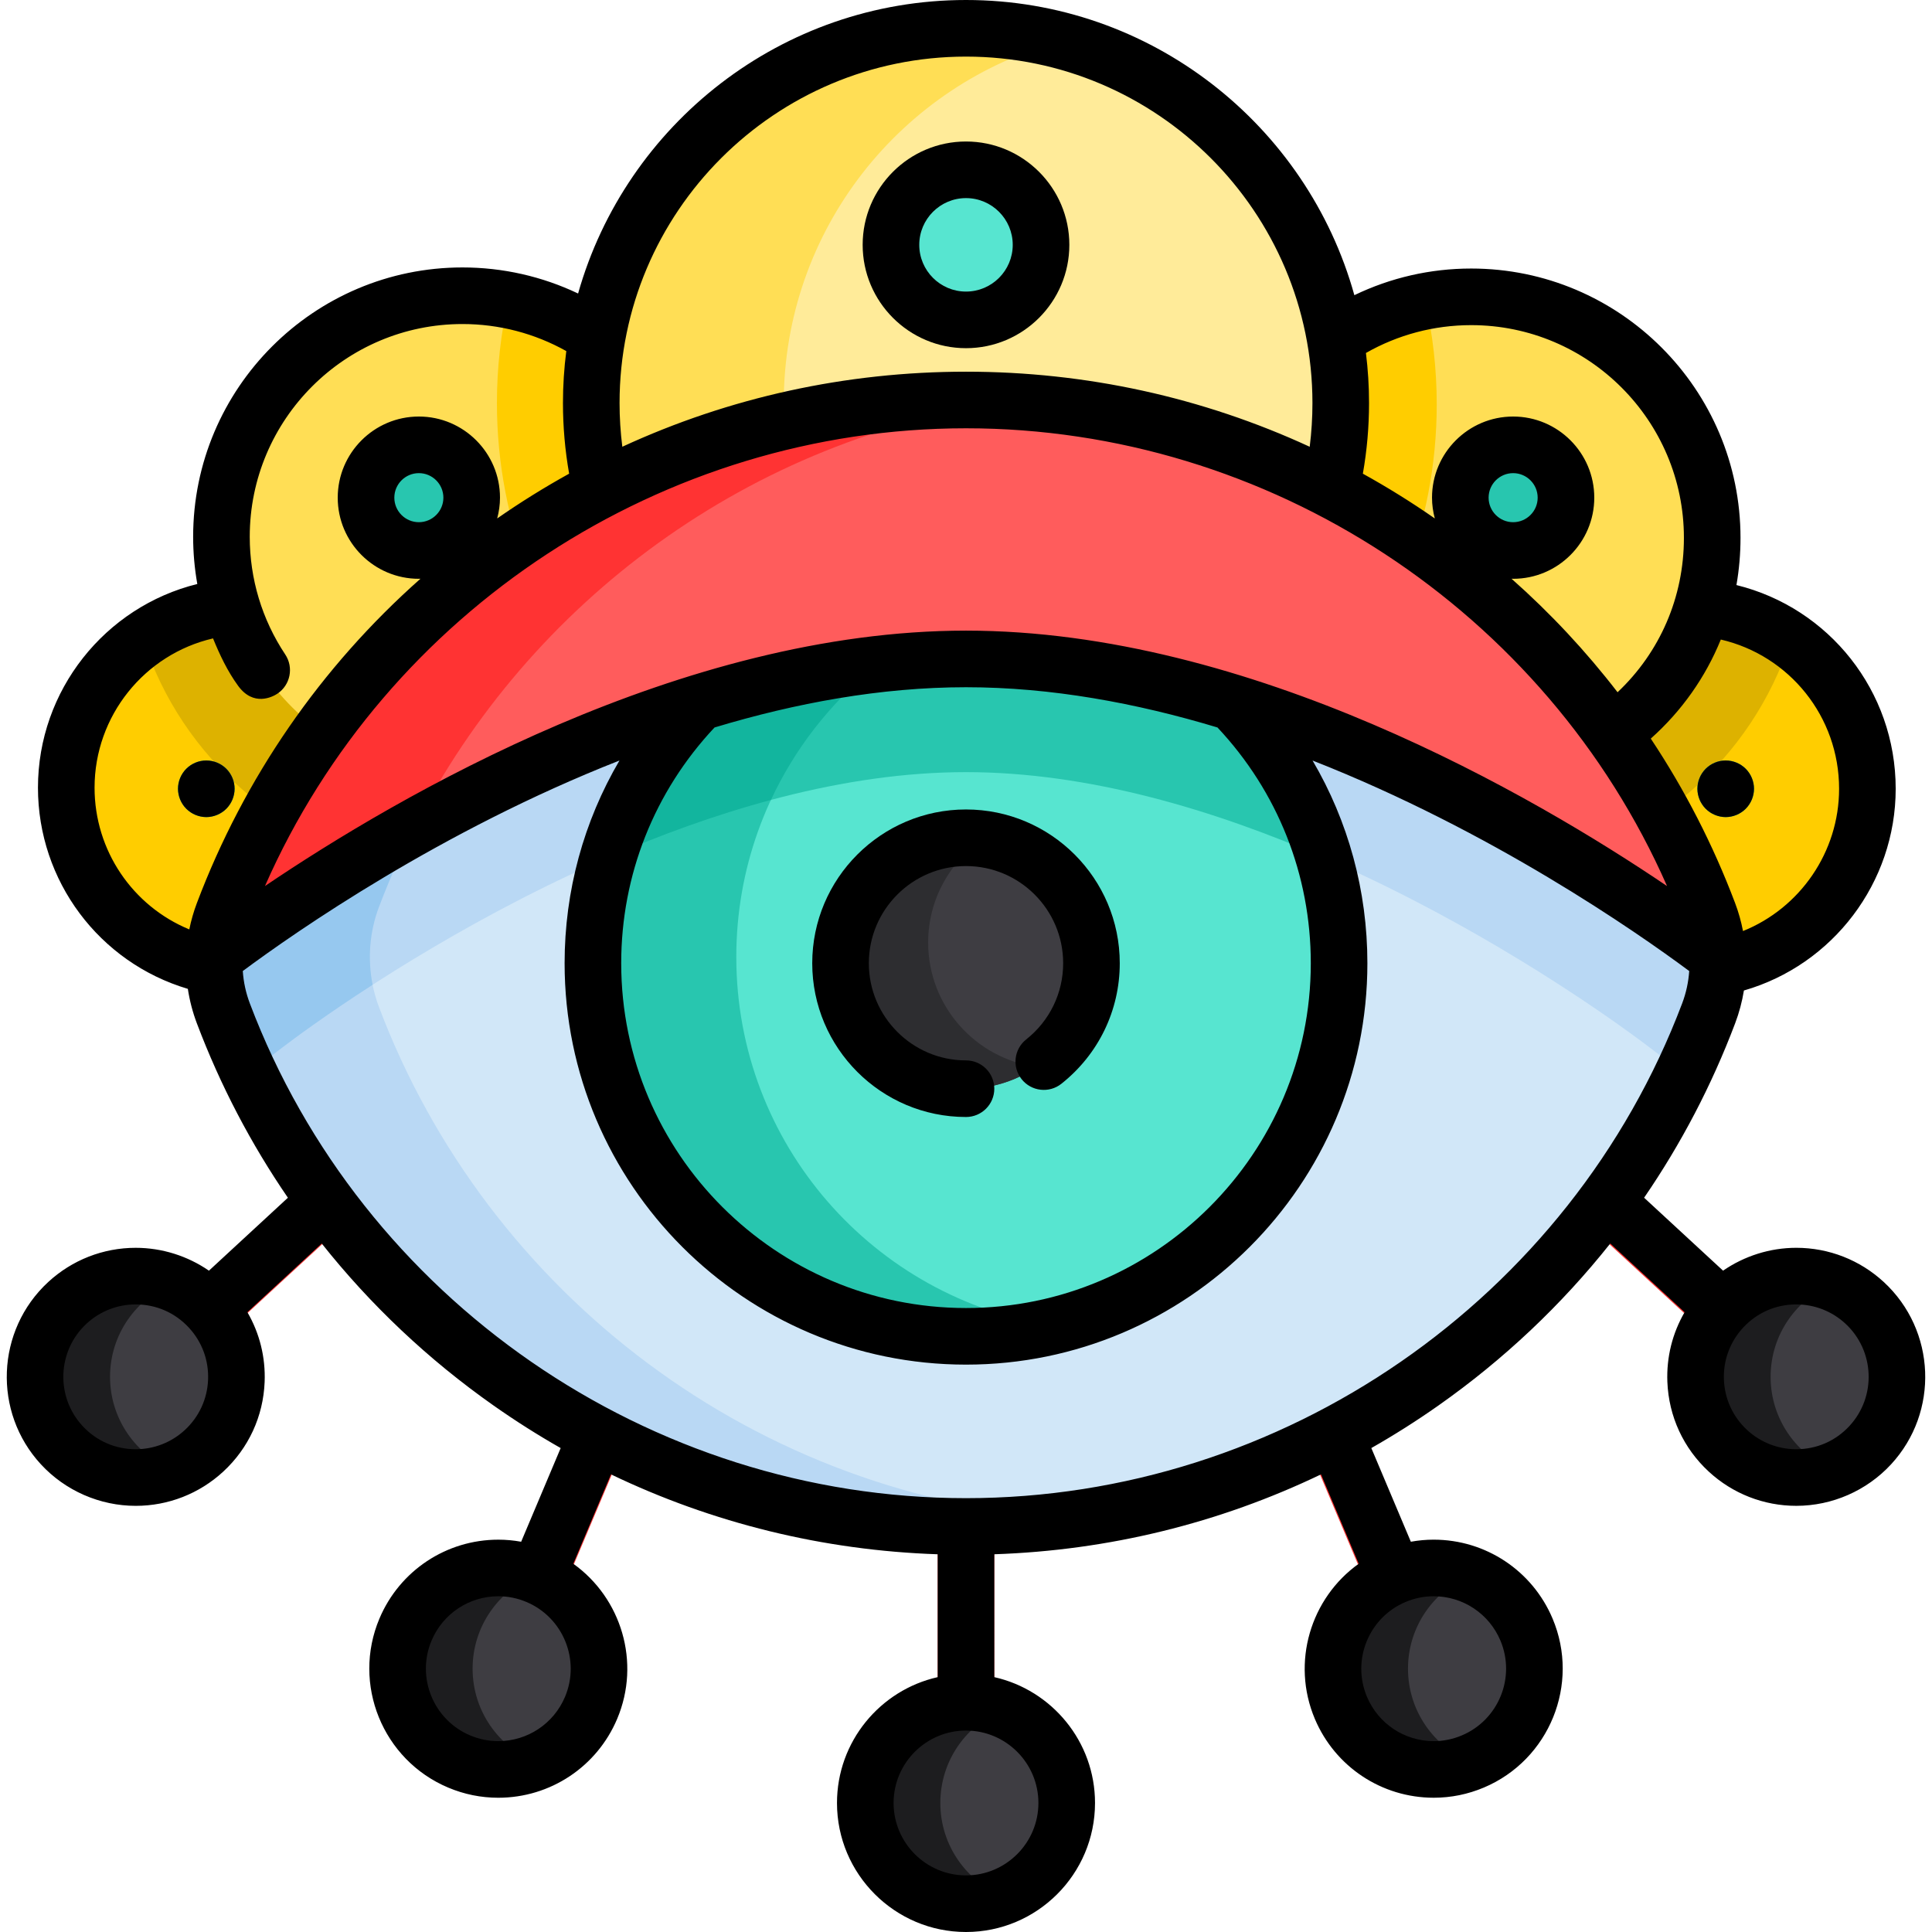 <?xml version="1.0" encoding="iso-8859-1"?>
<!-- Generator: Adobe Illustrator 19.0.0, SVG Export Plug-In . SVG Version: 6.00 Build 0)  -->
<svg version="1.1" id="Capa_1" xmlns="http://www.w3.org/2000/svg" xmlns:xlink="http://www.w3.org/1999/xlink" x="0px" y="0px"
	 viewBox="0 0 512.004 512.004" style="enable-background:new 0 0 512.004 512.004;" xml:space="preserve">
<circle style="fill:#FFCD00;" cx="65.682" cy="208.75" r="48.12"/>
<path style="fill:#DDB200;" d="M65.685,160.624c-10.334,0-19.899,3.268-27.741,8.812c10.154,31.527,37.467,55.423,70.89,60.627
	c3.18-6.426,4.976-13.659,4.976-21.314C113.809,182.17,92.263,160.624,65.685,160.624z"/>
<circle style="fill:#FFDE55;" cx="122.562" cy="142.25" r="63.875"/>
<g>
	<path style="fill:#FFCD00;" d="M134.711,79.534c-1.972,8.779-3.02,17.903-3.02,27.269c0,32.257,12.352,61.681,32.571,83.797
		c13.571-11.713,22.172-29.027,22.172-48.36C186.434,111.12,164.174,85.211,134.711,79.534z"/>
	<circle style="fill:#FFCD00;" cx="446.752" cy="209.04" r="48.12"/>
</g>
<path style="fill:#DDB200;" d="M474.498,169.727c-7.842-5.544-17.407-8.812-27.741-8.812c-26.578,0-48.125,21.546-48.125,48.125
	c0,7.655,1.796,14.889,4.976,21.314C437.031,225.15,464.345,201.254,474.498,169.727z"/>
<circle style="fill:#FFDE55;" cx="389.882" cy="142.54" r="63.875"/>
<path style="fill:#FFCD00;" d="M377.731,79.894c1.972,8.779,3.02,17.903,3.02,27.269c0,32.257-12.352,61.681-32.571,83.797
	c-13.571-11.713-22.172-29.027-22.172-48.36C326.008,111.479,348.267,85.571,377.731,79.894z"/>
<circle style="fill:#FFEB99;" cx="256.002" cy="106.81" r="99.31"/>
<path style="fill:#FFDE55;" d="M207.704,106.812c0-46.03,31.317-84.739,73.805-95.999c-8.14-2.158-16.688-3.313-25.507-3.313
	c-54.848,0-99.312,44.463-99.312,99.312s44.464,99.312,99.312,99.312c8.819,0,17.367-1.155,25.507-3.313
	C239.021,191.551,207.704,152.842,207.704,106.812z"/>
<path style="fill:#12B59E;" d="M49.369,214.336c-1.393-1.393-2.192-3.324-2.199-5.297c0-1.98,0.799-3.91,2.199-5.31
	c1.393-1.393,3.324-2.192,5.303-2.192c1.98,0,3.91,0.799,5.303,2.192c1.4,1.4,2.199,3.33,2.199,5.31
	c-0.007,1.973-0.806,3.904-2.199,5.297c-1.4,1.4-3.33,2.199-5.303,2.206C52.699,216.535,50.769,215.736,49.369,214.336z"/>
<circle style="fill:#57E5D0;" cx="256.002" cy="64.886" r="19.886"/>
<circle style="fill:#28C6AF;" cx="111.002" cy="131.89" r="14"/>
<path style="fill:#12B59E;" d="M462.635,214.336c1.393-1.393,2.192-3.324,2.199-5.297c0-1.98-0.799-3.91-2.199-5.31
	c-1.393-1.393-3.324-2.192-5.303-2.192s-3.91,0.799-5.303,2.192c-1.4,1.4-2.199,3.33-2.199,5.31
	c0.007,1.973,0.806,3.904,2.199,5.297c1.4,1.4,3.33,2.199,5.303,2.206C459.305,216.535,461.235,215.736,462.635,214.336z"/>
<circle style="fill:#28C6AF;" cx="401.002" cy="131.89" r="14"/>
<rect x="315.648" y="388.601" transform="matrix(-0.389 -0.921 0.921 -0.389 135.631 882.191)" style="fill:#FF3333;" width="89.653" height="15"/>
<circle style="fill:#3E3D42;" cx="379.952" cy="442.23" r="26.69"/>
<rect x="394.448" y="323.394" transform="matrix(-0.735 -0.678 0.678 -0.735 537.451 872.015)" style="fill:#FF3333;" width="89.65" height="15"/>
<circle style="fill:#3E3D42;" cx="476.042" cy="364.87" r="26.69"/>
<rect x="144.02" y="351.283" transform="matrix(-0.921 -0.389 0.389 -0.921 137.163 819.967)" style="fill:#FF3333;" width="15" height="89.653"/>
<circle style="fill:#3E3D42;" cx="132.052" cy="442.23" r="26.69"/>
<rect x="65.247" y="286.067" transform="matrix(-0.678 -0.735 0.735 -0.678 -120.968 608.843)" style="fill:#FF3333;" width="15" height="89.65"/>
<circle style="fill:#3E3D42;" cx="35.967" cy="364.87" r="26.69"/>
<rect x="248.502" y="382.91" style="fill:#FF3333;" width="15" height="89.65"/>
<circle style="fill:#3E3D42;" cx="256.002" cy="477.81" r="26.69"/>
<g>
	<path style="fill:#1D1D1F;" d="M249.198,477.81c0-11.225,6.933-20.825,16.747-24.769c-3.074-1.235-6.427-1.922-9.943-1.922
		c-14.741,0-26.69,11.95-26.69,26.69s11.949,26.691,26.69,26.691c3.516,0,6.869-0.687,9.943-1.922
		C256.131,498.635,249.198,489.035,249.198,477.81z"/>
	<path style="fill:#1D1D1F;" d="M125.245,442.219c0-11.225,6.933-20.825,16.747-24.769c-3.074-1.235-6.427-1.922-9.943-1.922
		c-14.741,0-26.69,11.95-26.69,26.69s11.949,26.69,26.69,26.69c3.516,0,6.869-0.687,9.943-1.922
		C132.178,463.043,125.245,453.444,125.245,442.219z"/>
	<path style="fill:#1D1D1F;" d="M29.163,364.874c0-11.225,6.933-20.825,16.747-24.769c-3.074-1.235-6.427-1.922-9.943-1.922
		c-14.741,0-26.69,11.95-26.69,26.69s11.949,26.69,26.69,26.69c3.516,0,6.869-0.687,9.943-1.922
		C36.096,385.699,29.163,376.099,29.163,364.874z"/>
	<path style="fill:#1D1D1F;" d="M373.137,442.219c0-11.225,6.933-20.825,16.747-24.769c-3.074-1.235-6.427-1.922-9.943-1.922
		c-14.741,0-26.69,11.95-26.69,26.69s11.949,26.69,26.69,26.69c3.516,0,6.869-0.687,9.943-1.922
		C380.07,463.043,373.137,453.444,373.137,442.219z"/>
	<path style="fill:#1D1D1F;" d="M469.233,364.874c0-11.225,6.933-20.825,16.747-24.769c-3.074-1.235-6.427-1.922-9.943-1.922
		c-14.741,0-26.69,11.95-26.69,26.69s11.949,26.69,26.69,26.69c3.516,0,6.869-0.687,9.943-1.922
		C476.165,385.699,469.233,376.099,469.233,364.874z"/>
</g>
<path style="fill:#D1E7F8;" d="M256.002,106.002c-89.989,0-166.77,56.513-196.812,135.981c-3.233,8.552-3.233,18.016,0,26.568
	c30.042,79.469,106.823,135.982,196.812,135.982s166.77-56.513,196.812-135.981c3.233-8.552,3.233-18.016,0-26.568
	C422.772,162.515,345.991,106.002,256.002,106.002z"/>
<g>
	<path style="fill:#B9D8F4;" d="M452.814,241.984c-30.042-79.469-106.823-135.982-196.812-135.982S89.232,162.514,59.19,241.983
		c-3.233,8.552-3.233,18.016,0,26.568c2.036,5.385,4.294,10.661,6.748,15.825l9.051-6.9c9.782-7.457,97.968-72.853,181.013-72.853
		c83.05,0,171.229,65.396,181.012,72.853l9.052,6.901c2.455-5.164,4.713-10.44,6.749-15.826
		C456.047,260,456.047,250.535,452.814,241.984z"/>
	<path style="fill:#B9D8F4;" d="M100.439,266.903c-3.233-8.552-3.233-18.016,0-26.568c26.746-70.749,90.537-123.303,167.713-133.984
		c-4.021-0.229-8.072-0.349-12.15-0.349c-89.989,0-166.77,56.513-196.812,135.981c-3.233,8.552-3.233,18.016,0,26.568
		c30.042,79.469,106.823,135.982,196.812,135.982c9.874,0,19.588-0.681,29.099-1.997C200.399,397.71,129.12,342.77,100.439,266.903z
		"/>
</g>
<path style="fill:#96C8EF;" d="M98.75,260.979c-1.37-6.864-0.813-14.027,1.689-20.644c26.746-70.749,90.537-123.303,167.713-133.984
	c-4.021-0.229-8.072-0.349-12.15-0.349c-89.989,0-166.77,56.513-196.812,135.981c-3.233,8.552-3.233,18.016,0,26.568
	c2.036,5.385,4.294,10.661,6.748,15.825l9.051-6.9C77.653,275.447,86.143,269.114,98.75,260.979z"/>
<circle style="fill:#57E5D0;" cx="256.002" cy="255.27" r="98.87"/>
<g>
	<path style="fill:#28C6AF;" d="M195.128,253.619c0-46.609,32.252-85.678,75.655-96.125c-4.822-0.723-9.757-1.1-14.78-1.1
		c-54.607,0-98.875,44.268-98.875,98.874c0,54.607,44.268,98.875,98.875,98.875c7.998,0,15.772-0.956,23.22-2.749
		C231.626,344.258,195.128,303.202,195.128,253.619z"/>
	<path style="fill:#28C6AF;" d="M256.002,204.624c32.5,0,65.784,10.015,94.849,22.653c-12.073-40.974-49.965-70.884-94.849-70.884
		c-44.885,0-82.777,29.911-94.849,70.885C190.219,214.639,223.504,204.624,256.002,204.624z"/>
</g>
<path style="fill:#12B59E;" d="M161.153,227.278c13.628-5.926,28.185-11.269,43.153-15.28
	c12.552-26.999,36.923-47.391,66.477-54.505c-4.822-0.723-9.757-1.101-14.78-1.101C211.118,156.393,173.225,186.304,161.153,227.278
	z"/>
<path style="fill:#3E3D42;" d="M256.002,288.517c-18.334,0-33.249-14.916-33.249-33.25s14.916-33.249,33.249-33.249
	c18.334,0,33.249,14.916,33.249,33.249S274.336,288.517,256.002,288.517z"/>
<path style="fill:#2D2D30;" d="M245.972,249.791c0-11.395,5.764-21.467,14.528-27.461c-1.472-0.2-2.972-0.313-4.498-0.313
	c-18.334,0-33.249,14.915-33.249,33.249s14.916,33.25,33.249,33.25c6.938,0,13.385-2.139,18.721-5.789
	C258.511,280.525,245.972,266.599,245.972,249.791z"/>
<path style="fill:#FF5C5C;" d="M256.002,174.624c91.698,0,184.191,67.553,199.2,78.995c-0.173-3.951-0.969-7.881-2.388-11.635
	c-30.042-79.469-106.823-135.982-196.812-135.982S89.232,162.515,59.19,241.983c-1.419,3.754-2.214,7.684-2.388,11.635
	C71.811,242.177,164.304,174.624,256.002,174.624z"/>
<path style="fill:#FF3333;" d="M268.152,106.351c-4.021-0.229-8.072-0.349-12.15-0.349c-89.989,0-166.77,56.513-196.812,135.981
	c-1.419,3.754-2.214,7.684-2.388,11.635c6.213-4.737,25.714-19.091,52.932-34.286C140.31,159.328,198.829,115.945,268.152,106.351z"
	/>
<path d="M215.253,255.268c0,22.47,18.28,40.75,40.749,40.75c4.143,0,7.5-3.358,7.5-7.5s-3.357-7.5-7.5-7.5
	c-14.198,0-25.749-11.551-25.749-25.75c0-14.198,11.551-25.75,25.749-25.75s25.749,11.551,25.749,25.75
	c0,7.9-3.568,15.26-9.791,20.191c-3.246,2.573-3.793,7.29-1.22,10.536s7.291,3.793,10.536,1.22
	c9.834-7.793,15.475-19.438,15.475-31.947c0-22.469-18.28-40.75-40.749-40.75S215.253,232.798,215.253,255.268z"/>
<path d="M283.388,64.886c0-15.101-12.285-27.386-27.386-27.386c-15.101,0-27.386,12.285-27.386,27.386s12.285,27.386,27.386,27.386
	C271.103,92.272,283.388,79.987,283.388,64.886z M243.616,64.886c0-6.83,5.557-12.386,12.386-12.386
	c6.829,0,12.386,5.557,12.386,12.386s-5.557,12.386-12.386,12.386S243.616,71.715,243.616,64.886z"/>
<path d="M54.672,216.542c1.973-0.007,3.903-0.805,5.303-2.206c1.393-1.393,2.192-3.324,2.199-5.297c0-1.98-0.799-3.91-2.199-5.31
	c-1.393-1.393-3.323-2.193-5.303-2.193c-1.98,0-3.91,0.799-5.303,2.193c-1.4,1.4-2.199,3.33-2.199,5.31
	c0.007,1.973,0.806,3.904,2.199,5.297C50.769,215.736,52.699,216.535,54.672,216.542z"/>
<path d="M457.332,216.542c1.973-0.007,3.903-0.805,5.303-2.206c1.393-1.393,2.192-3.324,2.199-5.297c0-1.98-0.799-3.91-2.199-5.31
	c-1.393-1.393-3.324-2.193-5.303-2.193c-1.98,0-3.91,0.799-5.303,2.193c-1.4,1.4-2.199,3.33-2.199,5.31
	c0.007,1.973,0.806,3.904,2.199,5.297C453.429,215.736,455.359,216.535,457.332,216.542z"/>
<path d="M499.235,339.759c-6.335-5.852-14.572-9.075-23.192-9.075c-6.971,0-13.746,2.159-19.41,6.057l-20.925-19.328
	c9.799-14.284,17.906-29.767,24.122-46.21c1.074-2.84,1.85-5.75,2.33-8.709c23.554-6.778,40.222-28.576,40.222-53.455
	c0-25.926-17.69-47.958-42.203-53.992c0.713-4.081,1.078-8.262,1.078-12.508c0-39.356-32.019-71.375-71.375-71.375
	c-10.805,0-21.35,2.428-30.959,7.061C346.392,33.166,305,0,256.002,0c-48.839,0-90.124,32.948-102.801,77.784
	c-9.525-4.532-19.965-6.909-30.641-6.909c-39.356,0-71.375,32.019-71.375,71.375c0,4.227,0.377,8.411,1.103,12.515
	C27.812,160.816,10.06,182.97,10.06,208.75c0,24.713,16.227,46.328,39.722,53.313c0.473,3.108,1.267,6.164,2.393,9.142
	c6.216,16.443,14.323,31.926,24.122,46.21l-20.925,19.328c-5.665-3.899-12.439-6.057-19.41-6.057c-8.62,0-16.857,3.223-23.192,9.075
	c-13.849,12.792-14.708,34.465-1.917,48.314c6.453,6.985,15.609,10.992,25.122,10.992c8.62,0,16.857-3.223,23.192-9.075
	c6.709-6.197,10.603-14.635,10.965-23.76c0.26-6.572-1.343-12.929-4.57-18.481l19.703-18.2
	c12.926,16.283,28.209,30.737,45.536,42.928c5.773,4.062,11.708,7.823,17.784,11.278l-10.473,24.824
	c-1.987-0.359-4.003-0.549-6.043-0.549c-13.786,0-26.155,8.207-31.514,20.907c-7.328,17.37,0.842,37.463,18.212,44.791
	c4.239,1.789,8.707,2.695,13.278,2.695c13.785,0,26.155-8.207,31.513-20.907c6.326-14.996,1.095-32.014-11.628-41.103l9.991-23.683
	c26.951,12.94,56.288,20.149,86.581,21.171v32.559c-15.255,3.429-26.69,17.076-26.69,33.352c0,18.853,15.338,34.19,34.19,34.19
	s34.19-15.337,34.19-34.19c0-16.276-11.435-29.922-26.69-33.352V411.9c30.292-1.022,59.63-8.231,86.581-21.171l9.991,23.683
	c-12.723,9.089-17.954,26.107-11.628,41.103c5.357,12.7,17.727,20.907,31.513,20.907c0.001,0,0.001,0,0.002,0
	c4.569,0,9.037-0.907,13.276-2.695c17.37-7.328,25.54-27.421,18.212-44.791c-5.358-12.701-17.728-20.907-31.514-20.907
	c-2.039,0-4.056,0.191-6.043,0.549l-10.473-24.824c6.076-3.455,12.01-7.216,17.784-11.278c17.326-12.19,32.609-26.645,45.536-42.928
	l19.703,18.2c-3.227,5.552-4.83,11.909-4.57,18.481c0.362,9.125,4.256,17.563,10.965,23.76c6.335,5.852,14.571,9.075,23.191,9.075
	c0.001,0,0.001,0,0.002,0c9.512,0,18.669-4.006,25.121-10.992C513.943,374.225,513.083,352.551,499.235,339.759z M48.988,378.971
	c-3.556,3.285-8.178,5.094-13.015,5.094c-5.42,0-10.428-2.191-14.103-6.169c-7.181-7.773-6.697-19.938,1.075-27.118
	c3.556-3.285,8.178-5.094,13.015-5.094c5.42,0,10.428,2.191,14.103,6.169c3.479,3.766,5.282,8.66,5.079,13.782
	C54.94,370.757,52.754,375.493,48.988,378.971z M487.382,209.04c0,16.765-10.358,31.613-25.465,37.698
	c-0.485-2.52-1.177-4.996-2.088-7.406c-5.838-15.444-13.343-30.042-22.353-43.595c8.231-7.337,14.522-16.301,18.56-26.252
	C474.209,173.699,487.382,189.917,487.382,209.04z M256.002,167.124c-75.429,0-150.438,43.775-185.783,67.69
	c32.111-72.978,105.465-121.312,185.783-121.312c80.319,0,153.671,48.332,185.782,121.311
	C406.44,210.898,331.436,167.124,256.002,167.124z M347.376,255.268c0,50.384-40.99,91.375-91.374,91.375
	s-91.374-40.99-91.374-91.375c0-23.391,8.781-45.482,24.734-62.479c21.448-6.465,44.061-10.665,66.64-10.665
	c22.581,0,45.197,4.201,66.646,10.666C338.605,209.784,347.376,231.839,347.376,255.268z M111.003,138.388
	c-3.585,0-6.501-2.916-6.501-6.5s2.916-6.501,6.501-6.501c3.584,0,6.5,2.917,6.5,6.501S114.587,138.388,111.003,138.388z
	 M394.501,131.888c0-3.584,2.916-6.501,6.5-6.501c3.585,0,6.501,2.917,6.501,6.501s-2.916,6.5-6.501,6.5
	C397.417,138.388,394.501,135.472,394.501,131.888z M389.882,86.165c31.085,0,56.375,25.29,56.375,56.375
	c0,15.713-6.339,30.3-17.584,40.913c-8.365-10.857-17.762-20.928-28.103-30.087c0.145,0.003,0.285,0.022,0.431,0.022
	c11.855,0,21.501-9.645,21.501-21.5s-9.646-21.501-21.501-21.501s-21.5,9.646-21.5,21.501c0,1.907,0.274,3.747,0.742,5.509
	c-6.181-4.301-12.545-8.257-19.068-11.865c1.086-6.149,1.638-12.433,1.638-18.72c0-4.492-0.282-8.919-0.823-13.267
	C370.462,88.713,380.034,86.165,389.882,86.165z M256.002,15c50.625,0,91.812,41.187,91.812,91.812
	c0,3.876-0.243,7.749-0.724,11.577l-0.006,0.007c-28.357-13.084-59.262-19.894-91.082-19.894c-31.819,0-62.724,6.81-91.079,19.892
	c-0.481-3.83-0.732-7.7-0.732-11.582C164.19,56.187,205.377,15,256.002,15z M50.166,246.304
	c-15.025-6.188-25.106-20.906-25.106-37.555c0-19.028,13.234-35.354,31.395-39.567c1.784,4.375,3.834,8.702,6.651,12.57
	c4.063,5.58,9.121,2.938,10.398,2.088c3.448-2.295,4.383-6.951,2.088-10.399c-6.154-9.247-9.407-20.034-9.407-31.193
	c0-31.085,25.29-56.375,56.375-56.375c9.694,0,19.138,2.475,27.516,7.169c-0.583,4.509-0.885,9.104-0.885,13.768
	c0,6.292,0.551,12.565,1.639,18.719c-6.523,3.608-12.886,7.564-19.068,11.865c0.468-1.761,0.742-3.601,0.742-5.508
	c0-11.855-9.645-21.501-21.5-21.501s-21.502,9.647-21.502,21.503s9.646,21.5,21.501,21.5c0.145,0,0.286-0.019,0.43-0.022
	c-26.415,23.395-46.692,52.724-59.26,85.965C51.315,241.603,50.646,243.934,50.166,246.304z M149.737,449.685
	c-3.008,7.13-9.953,11.737-17.692,11.737c-2.558,0-5.063-0.51-7.448-1.516c-9.749-4.113-14.335-15.391-10.222-25.141
	c3.008-7.13,9.953-11.737,17.693-11.737c2.558,0,5.063,0.51,7.447,1.516C149.265,428.657,153.851,439.936,149.737,449.685z
	 M275.192,477.81c0,10.582-8.608,19.19-19.19,19.19s-19.19-8.608-19.19-19.19s8.608-19.19,19.19-19.19
	S275.192,467.229,275.192,477.81z M372.488,424.544c2.385-1.006,4.89-1.516,7.447-1.516c7.74,0,14.686,4.607,17.693,11.737
	c4.113,9.75-0.473,21.028-10.222,25.141c-2.385,1.006-4.89,1.516-7.446,1.516h-0.001c-7.74,0-14.686-4.607-17.693-11.737
	C358.153,439.936,362.739,428.657,372.488,424.544z M256.002,397.033c-83.871,0-160.145-52.699-189.797-131.133
	c-1.047-2.769-1.666-5.638-1.865-8.565c14.152-10.505,52.504-37.205,99.824-55.787c-9.469,16.133-14.537,34.552-14.537,53.72
	c0,58.655,47.719,106.375,106.374,106.375s106.374-47.719,106.374-106.375c0-19.195-5.063-37.598-14.528-53.718
	c47.318,18.583,85.666,45.281,99.816,55.785c-0.198,2.926-0.818,5.796-1.865,8.565C416.147,344.334,339.873,397.033,256.002,397.033
	z M490.133,377.896c-3.675,3.979-8.683,6.169-14.103,6.169c-4.837,0-9.459-1.809-13.015-5.094
	c-3.766-3.478-5.951-8.214-6.154-13.336s1.601-10.016,5.079-13.782c3.675-3.979,8.683-6.169,14.103-6.169
	c4.837,0,9.459,1.809,13.015,5.094C496.83,357.958,497.314,370.123,490.133,377.896z"/>
<g>
</g>
<g>
</g>
<g>
</g>
<g>
</g>
<g>
</g>
<g>
</g>
<g>
</g>
<g>
</g>
<g>
</g>
<g>
</g>
<g>
</g>
<g>
</g>
<g>
</g>
<g>
</g>
<g>
</g>
</svg>
